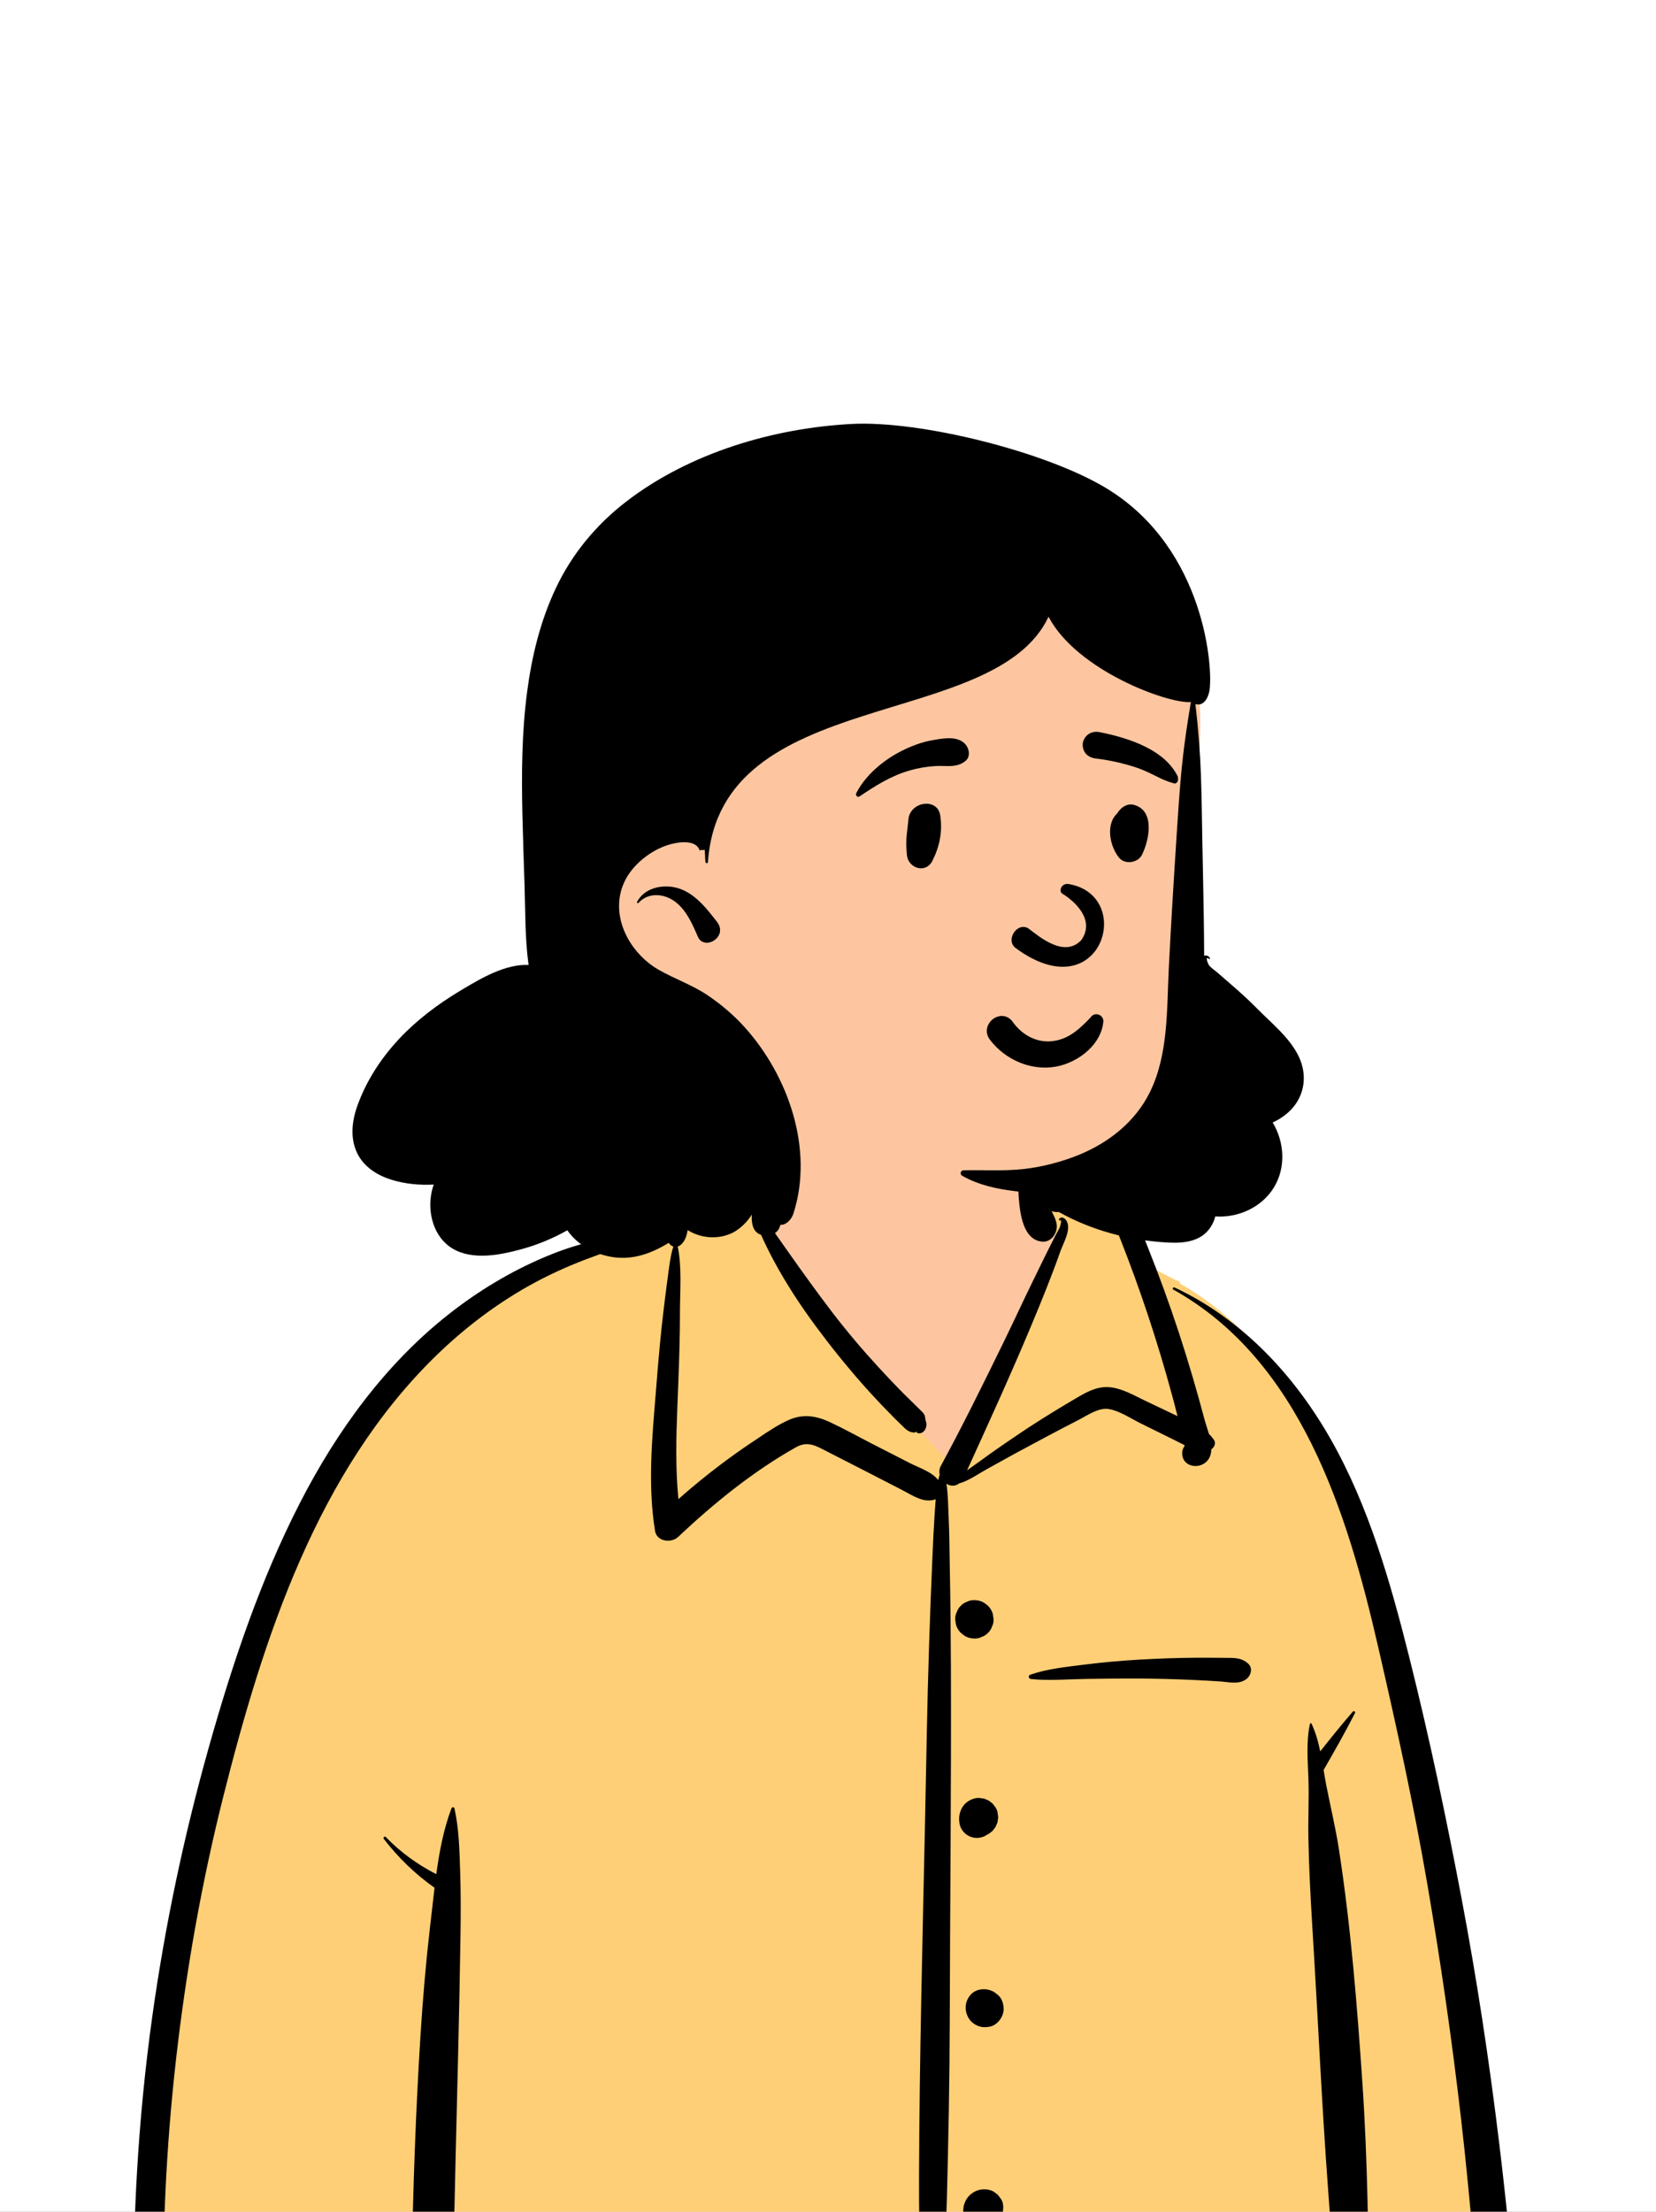 <svg width="200" height="267" viewBox="0 0 200 267" fill="none" xmlns="http://www.w3.org/2000/svg">
<rect x="0" y="0" width="200" height="267" fill="#808080" stroke="none"/>
<g clip-path="url(#clip0_2016_14176)">
<rect width="200" height="267" fill="white"/>
<path fill-rule="evenodd" clip-rule="evenodd" d="M27.464 285.957C55.065 290.151 83.167 290.362 110.997 288.839C122.011 288.014 133.059 287.865 144.065 288.92C150.568 289.404 179.081 291.584 181.41 285.757C179.944 254.73 176.974 223.438 167.865 193.598C164.118 183.002 160.9 174.208 153.588 165.44C151.284 163.046 146.314 158.025 143.466 156.388C140.999 154.969 139.968 155.475 138.551 153.079C137.144 150.433 136.105 146.013 134.107 144.145C132.071 142.243 129.055 142.924 125.317 143.536C126.004 134.251 121.72 131.887 115.818 130.121C105.443 126.16 95.198 128.15 92.587 140.784C87.745 140.784 85.026 142.868 82.086 144.871C80.884 145.69 81.72 147.775 80.284 148.419C77.628 149.365 72.935 149.133 70.378 150.297C58.749 155.592 48.391 163.269 41.589 174.481C26.34 198.42 15.865 248.848 17.677 277.221C16.883 278.466 17.982 280.253 18.261 281.593C18.613 282.758 19.754 283.533 20.945 283.401C22.607 285.189 25.177 285.587 27.464 285.957Z" fill="#FDC6A0"/>
<path fill-rule="evenodd" clip-rule="evenodd" d="M84.887 142.681C86.587 140.906 89.254 139.847 91.779 139.906L91.897 139.91L92.755 139.948L92.182 142.76L92.153 142.893L92.036 143.381L91.881 144.02L91.825 144.255L91.767 144.515C91.758 144.557 91.749 144.599 91.74 144.641L91.714 144.764L91.47 145.958L91.516 146.064L91.502 146.336C91.465 147.317 91.676 147.856 92.141 148.029L92.179 148.042L92.444 148.127L92.661 148.598C93.16 149.674 93.625 150.613 94.103 151.498C95.496 154.08 97.157 156.66 99.074 159.253C100.894 161.717 102.791 164.069 104.763 166.302C105.649 167.306 106.586 168.315 107.583 169.341L108.441 170.22L108.714 170.496L108.897 170.68L109.126 170.904L109.456 171.218L109.695 171.454L109.773 171.528C109.87 171.618 109.946 171.68 110.014 171.723L110.039 171.739L110.114 171.784L114.092 175.969L115.497 176.742L116.165 177.112L116.3 176.843L116.327 176.756L117.806 173.508L118.709 171.519C120.562 167.426 122.004 164.17 123.322 161.069L123.486 160.683L123.972 159.529L124.229 158.914C125.408 156.089 126.279 153.908 127.058 151.79L127.168 151.488L127.332 151.035L127.576 150.353L127.62 150.236C127.832 149.694 127.312 147.725 126.8 146.646L126.771 146.585L126.638 146.318L126.494 146.036C126.155 145.375 125.91 144.641 125.704 143.753C125.671 143.61 125.639 143.465 125.61 143.319L125.567 143.099L125.54 142.955L125.502 142.753L125.447 142.463L126.593 142.272L127.222 142.169L127.496 142.126C127.851 142.071 128.167 142.026 128.465 141.988L128.575 141.974L128.775 141.951L128.782 141.99L129.19 142.031L129.494 142.062C130.989 142.22 132.142 142.394 132.961 142.588L133.042 142.607L133.188 142.644L133.255 142.662C134 142.862 134.574 143.296 135.028 143.935C135.34 144.373 135.542 144.793 135.862 145.589L135.976 145.876L136.357 146.818C136.402 146.933 136.471 147.116 136.564 147.368L136.887 148.248L138.507 152.723L140.165 153.595C140.935 153.999 141.499 154.289 141.777 154.427L141.876 154.475L141.946 154.507L142.518 154.734L142.456 154.912L142.525 154.952C149.35 158.879 154.613 164.92 158.71 172.941L158.834 173.184L158.961 173.437C162.226 179.97 164.566 187.261 166.85 196.994L166.991 197.599L167.103 198.081L167.698 200.678C169.936 210.485 171.474 217.799 172.746 224.974L172.829 225.442L173.041 226.661C174.639 235.949 175.977 245.153 177.048 254.267L177.225 255.801C177.672 259.717 178.076 263.765 178.514 268.626L178.572 269.279L178.765 271.462C178.97 273.815 179.158 276.163 179.328 278.506L179.411 279.677L179.583 282.223L179.683 283.674L179.695 283.871L179.736 284.627L179.748 284.804C179.763 285.032 179.78 285.223 179.802 285.401L179.82 285.531L179.839 285.658C179.896 286.005 180.007 286.315 180.192 286.662L180.24 286.749L180.557 287.316L179.982 287.619C176.984 289.199 171.082 289.894 162.986 289.93L162.74 289.931H162.234C158.3 289.929 154.13 289.777 149.779 289.518L148.795 289.458L147.974 289.405C147.62 289.382 147.276 289.359 146.919 289.334L146.371 289.296L144.084 289.128C133.793 288.142 123.002 288.159 111.111 289.049C80.111 290.745 53.353 290.03 28.203 286.275L27.442 286.16L26.881 286.068L26.546 286.012C23.878 285.557 22.203 284.973 20.896 283.747L20.828 283.682L20.771 283.627L20.746 283.627C19.43 283.621 18.225 282.76 17.778 281.49L17.755 281.422L17.725 281.327L17.705 281.232C17.684 281.141 17.658 281.043 17.627 280.935L17.602 280.852L17.394 280.171L18.094 280.043C18.154 280.032 18.217 279.99 18.278 279.902L18.336 279.819L18.437 279.679L18.681 279.344C18.941 278.98 19.068 278.751 19.132 278.522C19.188 278.318 19.209 278.058 19.203 277.695L19.198 277.518L19.17 276.875C19.169 276.824 19.167 276.779 19.166 276.735L19.166 276.671L19.165 275.766L19.167 274.772C19.169 274.339 19.171 273.916 19.175 273.5L19.18 272.883L19.186 272.385C19.22 269.632 19.3 266.881 19.428 264.134C19.678 258.772 20.107 253.417 20.713 248.083C21.966 237.07 23.884 226.39 26.493 216.068L26.755 215.037C29.577 204.007 32.297 195.503 35.754 187.639C40.152 177.637 45.513 169.405 52.264 162.825C55.976 159.206 60.087 156.152 64.455 153.81C66.464 152.733 68.599 151.777 70.889 150.917L71.217 150.794L71.746 150.601L72.153 150.451L73.462 149.961C73.737 149.858 74.037 149.743 74.391 149.603L74.61 149.517L76.955 148.581L77.344 148.428L77.777 148.259L78.096 148.137C78.616 147.939 79.087 147.766 79.524 147.613L79.783 147.524L80.017 147.445L81.018 147.098L80.999 148.009C80.986 148.614 81.142 149.072 81.488 149.401L81.499 149.411L81.511 149.421L81.522 149.428L81.583 149.426L81.819 149.425C81.844 149.411 81.867 149.396 81.888 149.378C82.225 149.092 82.381 148.708 82.533 147.829L82.573 147.584L82.643 147.126L82.671 146.953C82.772 146.342 82.861 146.005 83.032 145.62C83.28 145.063 83.607 144.52 83.993 144.022L84.083 143.907L84.443 143.474L84.498 143.406C84.624 143.244 84.689 143.13 84.716 143.025L84.722 142.997L84.758 142.815L84.887 142.681Z" fill="#FFCF77"/>
<path fill-rule="evenodd" clip-rule="evenodd" d="M141.709 155.686C141.54 155.591 141.689 155.349 141.859 155.429C150.045 159.271 156.324 166.01 160.743 173.798C165.318 181.861 167.925 191.016 170.174 199.964L170.255 200.287C172.652 209.859 174.69 219.53 176.525 229.225C178.384 239.042 179.876 248.92 181.076 258.839C181.669 263.744 182.198 268.657 182.611 273.58C182.817 276.04 183.005 278.502 183.173 280.965C183.241 281.95 183.304 282.935 183.358 283.921L183.397 284.661C183.431 285.332 183.51 286.004 183.345 286.666C183.202 287.236 182.9 287.753 182.634 288.277C182.109 289.312 180.669 289.141 180.103 288.277L179.939 288.025C179.564 287.444 179.252 286.905 179.134 286.183C179.02 285.484 179.016 284.751 178.965 284.044C178.871 282.745 178.791 281.444 178.699 280.144C178.508 277.407 178.293 274.673 178.054 271.94C177.583 266.545 177.077 261.155 176.456 255.775C175.353 246.213 173.969 236.677 172.337 227.192C170.742 217.926 168.726 208.754 166.623 199.593L166.405 198.645C162.723 182.652 157.048 164.233 141.709 155.686ZM54.522 218.314C54.582 218.154 54.841 218.117 54.885 218.314C55.436 220.797 55.49 223.355 55.575 225.898C55.658 228.406 55.654 230.926 55.618 233.436C55.483 242.66 55.23 251.876 55.011 261.098C54.902 265.711 54.799 270.325 54.72 274.939C54.69 276.669 54.665 278.4 54.645 280.13L54.619 282.413C54.606 283.422 54.58 284.418 54.457 285.427C54.376 286.09 54.203 286.722 53.837 287.29C53.577 287.694 53.207 287.898 52.846 288.173L52.779 288.225C52.319 288.589 51.834 288.591 51.379 288.225L51.246 288.12C50.811 287.78 50.435 287.513 50.157 286.975C49.77 286.226 49.708 285.413 49.642 284.587C49.543 283.336 49.609 282.067 49.622 280.812C49.648 278.295 49.682 275.778 49.727 273.261C49.889 264.031 50.209 254.8 50.793 245.586C51.068 241.246 51.441 236.893 51.941 232.57L52.036 231.76C52.188 230.489 52.326 229.194 52.482 227.896C50.154 226.258 48.108 224.271 46.364 222.017C46.235 221.851 46.447 221.618 46.602 221.779C48.385 223.625 50.429 225.097 52.692 226.255C53.062 223.537 53.572 220.833 54.522 218.314ZM93.406 136.038C93.438 136.013 93.488 136.002 93.518 136.038C94.018 136.621 93.917 137.513 93.933 138.253L93.935 138.322C93.971 139.403 93.978 140.48 93.974 141.562L93.963 145.005V145.005C93.961 145.479 93.923 145.971 93.947 146.448L93.96 146.632V146.632C94.223 146.901 94.345 147.29 94.256 147.681C94.24 148.182 93.978 148.601 93.595 148.864L94.415 150.026V150.026L95.234 151.188C96.924 153.586 98.633 155.962 100.413 158.294C102.229 160.672 104.166 162.959 106.193 165.159C107.183 166.234 108.19 167.294 109.221 168.33C109.64 168.751 110.069 169.162 110.493 169.577L110.916 169.995C111.165 170.244 111.479 170.491 111.645 170.808C111.742 170.994 111.764 171.454 111.799 171.53C112.112 172.218 111.578 173.314 110.692 172.971L110.732 172.944C110.893 172.832 110.79 172.83 110.422 172.94C110.189 172.939 109.971 172.885 109.768 172.779L109.707 172.746C109.42 172.6 109.165 172.318 108.932 172.093L108.874 172.038C108.341 171.538 107.834 171.009 107.323 170.487C106.258 169.398 105.216 168.287 104.208 167.145C102.197 164.867 100.29 162.497 98.485 160.053C96.645 157.564 94.936 154.947 93.466 152.222C92.907 151.188 92.396 150.135 91.906 149.069C90.951 148.762 90.73 147.747 90.796 146.603C90.444 145.782 90.127 144.945 89.939 144.089C89.913 143.972 90.064 143.861 90.154 143.964C90.46 144.311 90.742 144.68 91.014 145.059C91.178 144.257 91.385 143.519 91.483 143.048L91.906 140.971V140.971C89.522 140.847 86.909 141.827 85.265 143.543C85.176 143.989 84.833 144.309 84.498 144.727C84.115 145.204 83.781 145.74 83.532 146.3C82.979 147.542 83.291 149.372 82.219 150.283C82.107 150.378 81.982 150.444 81.853 150.485C82.362 152.981 82.131 155.731 82.12 158.262L82.12 158.485C82.122 161.319 82.028 164.155 81.918 166.986L81.807 169.788C81.663 173.525 81.569 177.264 81.932 180.98C83.589 179.512 85.303 178.11 87.076 176.775C88.242 175.897 89.43 175.05 90.641 174.235L91.625 173.578C92.803 172.787 94.011 171.974 95.301 171.407C96.989 170.667 98.595 170.921 100.224 171.681C101.847 172.437 103.422 173.316 105.014 174.136C106.633 174.969 108.255 175.796 109.877 176.624C110.951 177.174 112.525 177.669 113.313 178.68C113.363 178.456 113.422 178.233 113.49 178.011C113.412 177.672 113.442 177.306 113.632 176.957C116.279 172.091 118.728 167.109 121.161 162.133C122.392 159.615 123.562 157.067 124.795 154.55L125.994 152.099C126.195 151.691 126.396 151.283 126.598 150.875C126.9 150.265 127.215 149.661 127.521 149.053C127.65 148.796 127.813 148.54 127.938 148.281L127.998 148.151C128.001 148.144 128.291 147.23 128.067 147.317L128.048 147.326C127.933 147.391 127.841 147.247 127.916 147.155C128.233 146.763 128.675 147.11 128.856 147.474C129.355 148.474 128.441 150.043 128.089 151.001L128.07 151.054C126.979 154.144 125.743 157.176 124.477 160.197C122.05 165.989 119.443 171.693 116.841 177.406L116.81 177.505V177.505C117.365 177.079 117.957 176.693 118.464 176.317C119.744 175.369 121.061 174.467 122.376 173.569C124.787 171.92 127.264 170.381 129.782 168.902L130.286 168.607C131.544 167.874 132.79 167.28 134.282 167.5C135.669 167.705 136.959 168.45 138.212 169.055L138.341 169.117L142.213 170.959C141.799 169.308 141.351 167.665 140.883 166.028C139.971 162.835 138.968 159.669 137.88 156.531C136.864 153.599 135.765 150.7 134.603 147.823L134.253 146.96C133.78 145.775 133.308 144.484 131.954 144.119C130.601 143.755 129.049 144.295 127.812 143.524C127.7 143.453 127.714 143.268 127.85 143.234L128.613 143.041C130.046 142.685 131.726 142.326 133.081 142.673C134.555 143.051 135.775 144.289 136.491 145.576C137.286 147.007 137.847 148.609 138.45 150.136L138.546 150.376C139.239 152.104 139.905 153.842 140.543 155.591C141.817 159.086 142.978 162.624 144.028 166.194C144.535 167.914 145.015 169.643 145.476 171.376C145.609 171.874 145.828 172.478 146.008 173.109C146.213 173.309 146.408 173.533 146.591 173.789C146.894 174.213 146.676 174.71 146.299 174.964C146.285 175.398 146.189 175.806 145.958 176.155C145.059 177.52 142.683 177.169 142.779 175.333C142.794 175.052 142.903 174.784 143.069 174.558L143.064 174.521V174.521L143.046 174.454V174.454C142.633 174.256 142.219 174.035 141.782 173.82L137.719 171.811V171.811C136.542 171.229 135.238 170.33 133.929 170.109C132.709 169.902 131.422 170.811 130.374 171.36L130.306 171.395C127.772 172.695 125.256 174.037 122.751 175.391C121.528 176.052 120.321 176.74 119.102 177.409C118.083 177.968 116.984 178.771 115.839 179.086C115.35 179.467 114.769 179.416 114.302 179.128C114.515 180.45 114.502 181.807 114.568 183.158C114.656 184.965 114.669 186.777 114.698 188.586L114.71 189.265C114.787 193.265 114.828 197.266 114.843 201.267C114.898 215.513 114.74 229.764 114.703 244.011C114.685 251.169 114.543 258.333 114.357 265.488C114.278 268.52 114.114 271.549 113.936 274.576L113.838 276.227C113.63 279.711 113.508 283.234 112.863 286.671C112.779 287.119 112.021 287.131 111.946 286.671C111.353 282.988 111.32 279.224 111.206 275.498L111.182 274.753C111.045 270.753 110.98 266.754 110.994 262.751C111.044 248.499 111.415 234.255 111.718 220.007C111.87 212.848 111.972 205.686 112.209 198.529C112.327 194.949 112.461 191.37 112.62 187.791C112.691 186.192 112.759 184.596 112.865 183L112.913 182.316C112.946 181.87 112.973 181.429 113.005 180.993C111.564 181.519 110.245 180.544 108.949 179.877C107.454 179.108 105.96 178.337 104.465 177.57L102.969 176.804V176.804L99.974 175.275C98.626 174.587 97.587 173.902 96.149 174.709C90.968 177.617 86.207 181.486 81.893 185.546C81.065 186.324 79.317 186.115 79.108 184.81C78.212 179.236 78.757 173.58 79.214 167.989L79.382 165.913C79.587 163.434 79.809 160.954 80.105 158.485C80.238 157.381 80.37 156.277 80.516 155.174L80.628 154.348C80.811 153.041 80.93 151.742 81.319 150.488C81.196 150.449 81.078 150.384 80.972 150.283C79.802 149.173 80.367 147.246 80.9 145.925C81.427 144.621 82.231 143.484 83.238 142.504C83.457 142.29 83.767 142.153 84.078 142.145C86.519 140.528 89.196 139.72 91.983 140.603C92.061 140.229 92.141 139.855 92.225 139.482L92.311 139.11C92.528 138.185 92.608 136.657 93.406 136.038ZM118.421 282.127C119.179 281.919 120.008 282.138 120.563 282.694C121.118 283.249 121.337 284.078 121.129 284.836C121.024 285.209 120.836 285.533 120.563 285.808C120.308 286.061 120.01 286.242 119.671 286.35L119.591 286.374L119.468 286.425C119.088 286.527 118.708 286.527 118.329 286.425C117.966 286.323 117.651 286.14 117.383 285.874C117.118 285.607 116.934 285.292 116.832 284.928C116.73 284.549 116.73 284.169 116.832 283.789L116.884 283.665V283.665C116.988 283.292 117.177 282.968 117.45 282.694C117.724 282.421 118.048 282.232 118.421 282.127ZM163.394 206.625C163.518 206.482 163.72 206.665 163.642 206.817C162.463 209.13 161.148 211.428 159.855 213.682C159.959 214.307 160.062 214.927 160.18 215.532C160.683 218.107 161.3 220.636 161.702 223.236C163.147 232.582 163.897 242.029 164.541 251.459C165.187 260.922 165.269 270.39 165.366 279.872C165.375 280.693 164.743 281.648 163.896 281.803C163.508 281.874 163.218 281.86 162.831 281.803C161.95 281.674 161.399 280.664 161.361 279.872C161.109 274.572 160.769 269.28 160.375 263.988C159.677 254.608 159.25 245.203 158.686 235.813L158.488 232.531C158.275 228.974 158.08 225.416 158.016 221.854C157.974 219.495 158.1 217.136 158.023 214.779C157.951 212.603 157.73 210.237 158.21 208.1C158.228 208.02 158.354 207.999 158.391 208.076C158.889 209.126 159.205 210.267 159.449 211.432C160.734 209.807 162.042 208.177 163.394 206.625ZM79.225 149.149C79.406 149.135 79.398 149.407 79.225 149.427C76.704 149.719 74.268 150.746 71.887 151.618L71.683 151.693C69.277 152.566 66.932 153.581 64.675 154.791C60.262 157.158 56.21 160.209 52.627 163.701C38.323 177.645 31.805 197.751 27.028 216.646C24.374 227.144 22.487 237.82 21.264 248.577C20.659 253.897 20.231 259.238 19.982 264.586C19.854 267.328 19.774 270.071 19.74 272.815C19.723 274.221 19.718 275.627 19.72 277.032C19.721 277.676 19.835 278.487 19.663 279.113C19.503 279.692 19.053 280.202 18.72 280.685C18.325 281.258 17.615 281.227 17.215 280.685L17.067 280.487C16.64 279.921 16.223 279.379 16.162 278.639C16.096 277.845 16.142 277.026 16.14 276.229C16.133 274.623 16.153 273.016 16.185 271.41C16.247 268.331 16.368 265.254 16.548 262.18C16.914 255.942 17.516 249.717 18.379 243.528C19.912 232.527 22.209 221.631 25.219 210.94C28.059 200.855 31.422 190.799 36.214 181.457C40.664 172.783 46.501 164.714 54.203 158.652C57.784 155.833 61.683 153.484 65.887 151.715C68.007 150.822 70.233 150.094 72.497 149.679C74.736 149.268 76.966 149.325 79.225 149.149ZM118.855 264.3C119.255 264.298 119.701 264.385 120.044 264.607L120.503 264.961V264.961C120.627 265.121 120.751 265.281 120.874 265.442C121.16 265.815 121.198 266.42 121.139 266.865C121.125 267.163 121.037 267.439 120.874 267.695L120.525 268.147V268.147C120.189 268.421 119.909 268.616 119.503 268.748C119.291 268.817 119.086 268.831 118.882 268.821L118.814 268.816L118.855 268.822L118.784 268.814V268.814C118.718 268.808 118.651 268.801 118.584 268.792C118.539 268.786 118.493 268.783 118.448 268.776C118.404 268.773 118.362 268.771 118.318 268.775C117.801 268.824 117.282 268.531 116.916 268.194C116.585 267.891 116.289 267.248 116.335 266.792L116.355 266.602C116.39 266.28 116.418 266.154 116.554 265.831C116.686 265.517 116.871 265.24 117.123 265.006C117.605 264.557 118.194 264.305 118.855 264.3ZM117.257 240.781C117.942 240.034 119.119 239.979 119.969 240.431C120.176 240.541 120.366 240.718 120.549 240.865C121.009 241.237 121.189 241.908 121.215 242.474C121.24 243.033 120.945 243.697 120.549 244.082L120.453 244.176V244.176C120.216 244.406 119.877 244.606 119.545 244.667C119.011 244.766 118.562 244.763 118.065 244.553C117.637 244.372 117.269 244.082 117.018 243.688L116.978 243.622C116.96 243.594 116.944 243.566 116.929 243.538L116.907 243.494C116.431 242.578 116.559 241.541 117.257 240.781ZM117.612 217.137C117.921 217.04 118.23 217.026 118.539 217.096C118.749 217.096 118.944 217.149 119.126 217.254C119.323 217.309 119.494 217.409 119.639 217.553C119.813 217.657 119.952 217.796 120.056 217.97C120.261 218.195 120.4 218.459 120.472 218.761L120.555 219.38L120.472 219.998L120.237 220.554V220.554C120.173 220.638 120.108 220.722 120.043 220.806C119.939 220.981 119.8 221.12 119.624 221.224C119.511 221.337 119.38 221.422 119.234 221.481C118.716 221.852 118.027 221.973 117.414 221.804C117.049 221.702 116.733 221.518 116.465 221.251C116.199 220.983 116.014 220.666 115.912 220.302L115.87 220.011C115.816 219.621 115.808 219.405 115.918 218.909C115.966 218.691 116.107 218.383 116.18 218.254C116.495 217.701 117.008 217.322 117.612 217.137ZM144.45 200.127C145.337 200.121 146.225 200.123 147.112 200.132L147.778 200.141C148.892 200.159 149.847 200.044 150.723 200.817C151.359 201.379 151.079 202.321 150.475 202.743C149.56 203.384 148.413 203.062 147.362 202.991C146.253 202.917 145.144 202.855 144.034 202.805C141.884 202.709 139.734 202.648 137.583 202.638C135.436 202.629 133.286 202.649 131.14 202.684C128.956 202.72 126.682 202.923 124.51 202.697C124.212 202.666 124.144 202.273 124.439 202.171C126.486 201.463 128.788 201.234 130.932 200.963C133.145 200.683 135.357 200.485 137.583 200.357C139.87 200.226 142.159 200.143 144.45 200.127ZM117.608 193.171L117.681 193.172C118.072 193.173 118.437 193.265 118.778 193.448L118.851 193.489L119.32 193.851C119.607 194.14 119.806 194.481 119.916 194.874L119.998 195.49V195.49C120.011 195.809 119.944 196.107 119.799 196.384C119.705 196.671 119.546 196.919 119.32 197.13C119.11 197.356 118.861 197.515 118.574 197.609C118.319 197.743 118.046 197.81 117.754 197.81L117.681 197.809C117.263 197.807 116.873 197.702 116.512 197.492L116.043 197.13V197.13C115.755 196.84 115.557 196.499 115.447 196.107L115.364 195.49V195.49C115.352 195.171 115.418 194.873 115.564 194.597C115.657 194.31 115.817 194.061 116.043 193.851C116.253 193.625 116.501 193.465 116.788 193.372C117.043 193.238 117.316 193.171 117.608 193.171V193.171ZM124.478 138.712C124.977 137.989 125.882 138.632 125.753 139.214C125.787 140.847 125.87 142.432 126.242 144.033C126.412 144.765 126.635 145.499 126.979 146.17L127.123 146.452C127.568 147.332 127.913 148.161 127.314 149.126C127.032 149.58 126.521 149.922 125.968 149.898C123.514 149.792 123.177 146.375 123.028 144.468C122.874 142.503 123.352 140.344 124.478 138.712Z" fill="black"/>
<path fill-rule="evenodd" clip-rule="evenodd" d="M141.197 73.46C134.861 64.717 123.194 62.203 113.077 64.329C93.298 67.944 74.401 83.072 70.906 103.645C65.454 116.092 68.936 135.696 84.793 137.161C87.05 137.289 89.286 136.768 91.548 137.049C105.351 139.259 121.661 148.721 133.88 137.563C134.492 138.003 135.299 138.215 135.985 137.949C141.186 135.934 141.43 130.106 141.874 125.315C142.446 119.124 142.983 112.93 143.484 106.734C143.663 96.047 147.889 82.694 141.197 73.46V73.46Z" fill="#FDC6A0"/>
<path fill-rule="evenodd" clip-rule="evenodd" d="M102.85 51.182C111.177 50.738 126.521 54.562 133.786 59.045C145.623 66.349 146.54 80.919 146.058 83.438C145.874 84.4 145.288 85.289 144.371 84.994C145.149 91.613 145.088 95.396 145.219 102.054L145.308 106.499C145.367 109.462 145.417 112.426 145.429 115.39C145.729 115.278 146.024 115.415 146.134 115.703C146.161 115.773 146.066 115.811 146.02 115.771C145.493 115.31 145.868 116.36 146.049 116.574C146.3 116.867 146.718 117.144 147.011 117.396L147.806 118.087V118.087L148.602 118.776C149.63 119.665 150.625 120.556 151.584 121.514L151.845 121.777C153.592 123.557 155.783 125.279 156.871 127.581C157.91 129.779 157.59 132.27 155.863 134.023C155.235 134.659 154.501 135.145 153.704 135.513C155.123 137.855 155.33 140.951 153.85 143.36C152.368 145.778 149.517 147.044 146.772 146.85C146.688 147.194 146.557 147.53 146.384 147.849C145.296 149.854 143.131 150.115 141.078 150.007L140.998 150.003C136.377 149.736 131.93 148.576 127.883 146.321C126.479 146.416 125.226 145.26 124.952 143.992C124.214 143.965 123.472 143.903 122.715 143.817C120.47 143.557 118.168 143.073 116.188 141.929C115.885 141.754 116.026 141.291 116.363 141.282C118.775 141.228 121.189 141.395 123.597 141.133C125.806 140.894 128.161 140.283 130.221 139.452C133.923 137.956 137.098 135.418 138.85 131.901C141.118 127.348 140.911 121.881 141.158 116.935C141.431 111.461 141.768 105.991 142.127 100.523L142.302 97.901C142.651 92.792 142.94 90.058 143.825 84.755C141.158 84.994 130.08 80.996 126.635 74.458C120.096 88.368 86.968 82.675 85.499 104.089C85.487 104.271 85.2 104.22 85.189 104.047L85.162 103.559C85.149 103.318 85.137 103.08 85.128 102.845L85.122 102.61L84.601 102.616C84.601 102.681 84.508 102.705 84.485 102.635C83.994 101.238 81.654 101.688 80.635 102.02C79.718 102.32 78.854 102.781 78.078 103.35C76.52 104.491 75.312 106.027 74.912 107.948C74.15 111.596 76.467 115.312 79.543 117.073C81.483 118.182 83.608 118.899 85.467 120.156C87.11 121.266 88.64 122.565 89.966 124.043C95.22 129.895 98.311 138.772 95.825 146.497C95.635 147.086 95.134 147.76 94.469 147.856C93.371 148.014 92.273 147.854 91.657 146.805C91.417 146.395 91.303 145.928 91.328 145.467C90.902 146.934 89.522 148.384 88.248 148.929C86.513 149.673 84.559 149.451 83.028 148.492L82.835 148.635C80.346 150.472 77.565 152.146 74.376 151.808C72.066 151.563 69.797 150.383 68.519 148.524C66.82 149.481 65.005 150.244 63.133 150.764L62.934 150.819C60.358 151.522 57.073 152.166 54.668 150.738C52.36 149.367 51.593 146.372 52.134 143.872C52.2 143.574 52.282 143.284 52.383 143.003C50.646 143.096 48.911 142.929 47.262 142.418C45.578 141.895 43.971 140.891 43.164 139.264C42.253 137.423 42.496 135.331 43.174 133.456C44.26 130.449 46.006 127.773 48.179 125.442C50.27 123.198 52.791 121.295 55.411 119.708L55.853 119.443C58.212 118.033 61.056 116.38 63.843 116.489C63.835 116.453 63.829 116.419 63.824 116.384C63.403 113.27 63.451 110.096 63.352 106.957C63.261 104.07 63.158 101.183 63.091 98.294C62.981 93.382 63.017 88.449 63.656 83.571C64.223 79.243 65.243 75.022 67.105 71.059C69.059 66.896 72.002 63.343 75.637 60.549C83.264 54.684 93.34 51.689 102.85 51.182ZM76.942 108.874C77.772 107.304 79.663 106.809 81.323 107.092C83.648 107.49 85.229 109.527 86.587 111.28C88.012 113.116 85.039 114.847 84.274 113.068L84.093 112.647C83.479 111.236 82.753 109.748 81.5 108.828C80.167 107.851 78.287 107.707 77.11 109.005C77.026 109.1 76.885 108.978 76.942 108.874Z" fill="black"/>
<path fill-rule="evenodd" clip-rule="evenodd" d="M123.152 128.274C121.732 127.695 120.465 126.728 119.538 125.493C119.216 125.063 119.133 124.61 119.2 124.195C119.276 123.729 119.552 123.306 119.928 123.023C120.305 122.739 120.777 122.598 121.233 122.67C121.63 122.732 122.024 122.949 122.337 123.399L122.402 123.489C122.953 124.235 123.67 124.846 124.488 125.241C125.276 125.621 126.158 125.798 127.07 125.695C128.808 125.499 130.005 124.559 131.278 123.282C131.436 123.121 131.594 122.955 131.752 122.786C131.852 122.633 131.991 122.534 132.146 122.483C132.317 122.425 132.511 122.429 132.689 122.491C132.86 122.55 133.013 122.664 133.116 122.815C133.213 122.958 133.269 123.135 133.251 123.339C133.134 124.661 132.443 125.842 131.461 126.769C130.37 127.799 128.924 128.511 127.563 128.761C126.064 129.036 124.536 128.839 123.152 128.274V128.274ZM128.271 107.866C129.866 108.836 132.297 111.098 130.581 113.503C128.56 115.624 125.652 113.193 124.219 112.093C122.89 111.241 121.396 113.433 122.629 114.428C132.987 122.099 137.19 108.12 129.078 106.726C128.184 106.572 127.853 107.566 128.271 107.866ZM109.711 98.943C109.887 96.754 113.219 96.257 113.551 98.423C113.847 100.363 113.498 102.145 112.624 103.892C111.79 105.561 109.692 104.783 109.533 103.263C109.32 101.226 109.601 100.304 109.711 98.943ZM135.076 97.974C135.541 97.365 136.212 96.95 137.015 97.184C139.526 97.918 138.786 101.485 137.904 103.22C137.425 104.163 135.876 104.402 135.176 103.572C134.036 102.219 133.489 99.516 134.94 98.183C134.979 98.114 135.023 98.044 135.076 97.974ZM112.589 89.365L112.986 89.296C114.213 89.084 115.738 88.88 116.606 89.867C117.067 90.39 117.225 91.362 116.606 91.863C115.518 92.745 114.314 92.403 113.01 92.478C111.935 92.539 110.902 92.717 109.867 93.013C107.595 93.663 105.744 94.849 103.804 96.15C103.55 96.321 103.29 95.996 103.411 95.757C104.531 93.563 106.701 91.76 108.875 90.662C110.036 90.075 111.305 89.588 112.589 89.365ZM132.787 88.382L133.091 88.445C136.395 89.135 140.687 90.515 142.251 93.761C142.311 94.221 142.248 94.319 142.197 94.383L142.18 94.405C142.137 94.46 142.104 94.535 141.905 94.598C141.85 94.584 141.794 94.57 141.737 94.556C141.02 94.368 140.453 94.109 139.904 93.84L139.308 93.546C138.617 93.208 137.92 92.881 137.181 92.64C135.605 92.126 133.983 91.763 132.337 91.57C131.98 91.528 131.636 91.407 131.365 91.201C131.108 91.005 130.911 90.733 130.821 90.372C130.705 89.906 130.739 89.552 130.989 89.131C131.177 88.815 131.447 88.595 131.756 88.469C132.071 88.341 132.43 88.311 132.787 88.382Z" fill="black"/>
</g>
<defs>
<clipPath id="clip0_2016_14176">
<rect width="200" height="267" fill="white"/>
</clipPath>
</defs>
</svg>
